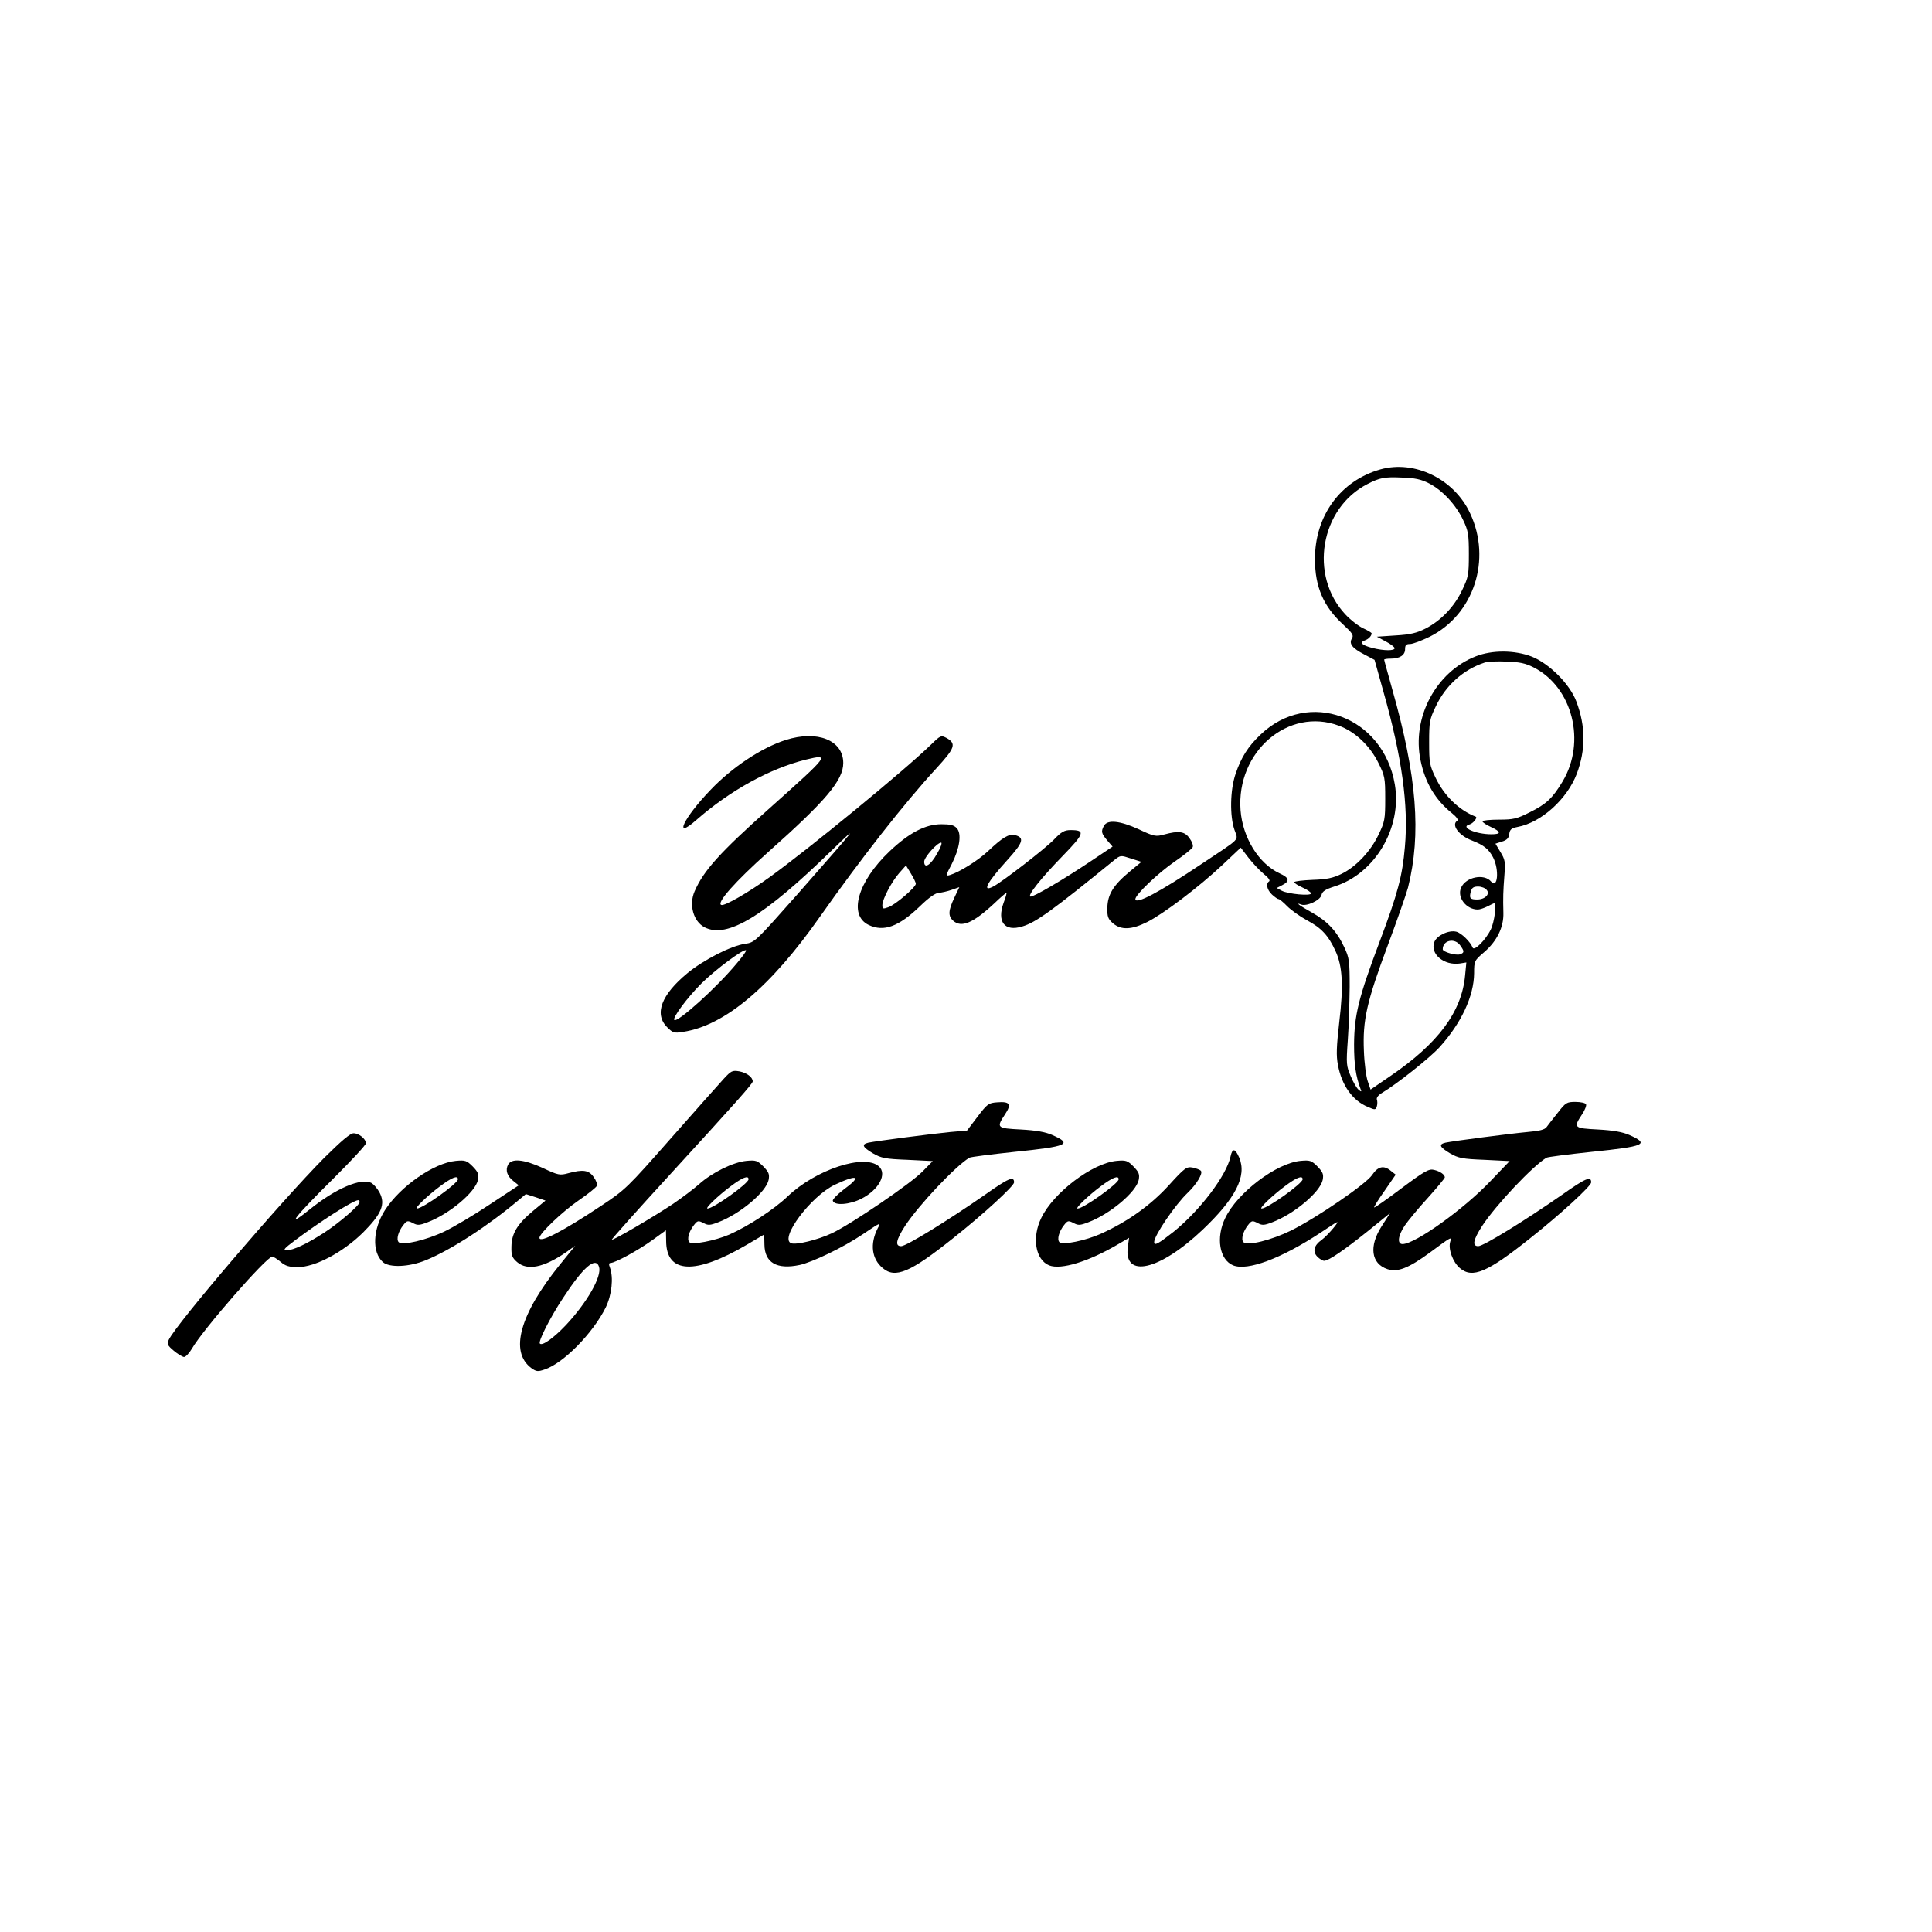 <?xml version="1.0" standalone="no"?>
<!DOCTYPE svg PUBLIC "-//W3C//DTD SVG 20010904//EN"
 "http://www.w3.org/TR/2001/REC-SVG-20010904/DTD/svg10.dtd">
<svg version="1.0" xmlns="http://www.w3.org/2000/svg"
 width="924pt" height="924pt" viewBox="0 0 924 924"
 preserveAspectRatio="xMidYMid meet">
<g transform="translate(0,924) scale(0.1,-0.1)"
fill="#000000" stroke="none">
<path d="M6602 6995 c-191 -54 -314 -222 -313 -430 0 -132 41 -226 135 -312
44 -41 51 -51 42 -66 -16 -25 1 -47 59 -77 l49 -26 43 -154 c88 -311 120 -543
102 -741 -12 -138 -33 -220 -122 -456 -100 -265 -120 -349 -121 -488 0 -96 8
-151 31 -213 6 -14 4 -15 -9 -4 -9 7 -26 36 -38 65 -21 49 -22 59 -14 172 5
66 8 181 9 255 0 125 -2 139 -26 190 -36 77 -80 124 -155 166 -59 33 -82 50
-51 38 26 -10 91 20 97 45 4 18 18 27 61 41 194 60 325 280 290 488 -55 326
-413 459 -643 238 -59 -56 -92 -108 -119 -188 -26 -77 -28 -201 -5 -267 18
-53 36 -34 -159 -164 -200 -134 -315 -195 -315 -167 0 21 109 125 189 180 44
30 82 61 85 68 4 8 -3 27 -15 43 -23 33 -51 37 -121 18 -40 -11 -48 -10 -122
25 -90 41 -149 47 -166 17 -15 -28 -13 -36 15 -70 l26 -30 -103 -69 c-134 -90
-278 -174 -290 -170 -15 5 49 86 154 194 105 108 110 124 38 124 -29 0 -44 -8
-80 -46 -45 -46 -245 -200 -288 -223 -58 -31 -33 17 65 125 77 85 84 108 37
120 -29 7 -59 -11 -129 -77 -48 -45 -136 -100 -182 -114 -21 -6 -21 -4 9 53
38 75 48 145 24 171 -14 15 -31 19 -74 19 -76 0 -154 -41 -247 -129 -154 -146
-199 -306 -100 -353 72 -34 143 -8 244 89 44 43 76 65 92 65 13 1 40 7 60 14
l37 13 -24 -51 c-29 -61 -30 -87 -6 -109 40 -36 96 -12 199 84 28 27 54 49 56
49 3 0 -3 -21 -13 -47 -33 -92 4 -140 89 -114 65 19 145 77 442 319 28 22 29
22 78 6 l50 -16 -58 -48 c-77 -64 -104 -109 -105 -172 -1 -42 3 -53 27 -74 39
-33 89 -31 163 6 78 39 247 167 359 272 l89 84 36 -47 c20 -26 53 -61 73 -78
21 -16 33 -32 27 -36 -17 -11 -11 -40 13 -63 13 -12 27 -22 32 -22 4 0 23 -15
41 -34 19 -19 61 -49 94 -67 70 -37 103 -73 137 -147 34 -73 39 -167 18 -342
-13 -115 -15 -158 -6 -204 18 -97 70 -170 143 -200 34 -15 37 -15 43 3 3 10 3
25 0 32 -3 9 7 22 26 33 69 41 229 168 274 218 104 115 164 244 165 353 0 59
1 61 49 102 61 53 93 119 91 187 -2 74 -1 103 5 181 5 63 3 74 -19 110 l-24
40 31 10 c24 7 33 17 35 36 3 22 10 28 40 34 113 21 236 132 283 254 43 115
43 227 -2 346 -31 83 -130 182 -214 215 -81 31 -188 32 -267 1 -190 -74 -307
-293 -264 -498 22 -107 71 -189 151 -253 20 -16 31 -31 25 -35 -31 -19 6 -71
70 -95 57 -22 80 -41 101 -81 30 -59 22 -153 -10 -115 -33 39 -120 22 -143
-29 -21 -46 24 -105 80 -105 9 0 30 7 46 15 15 8 30 15 32 15 13 0 1 -90 -16
-125 -24 -50 -80 -106 -87 -87 -10 27 -54 70 -78 76 -36 9 -93 -18 -105 -49
-22 -57 46 -114 122 -103 l31 5 -6 -62 c-16 -174 -129 -326 -360 -483 l-92
-63 -13 38 c-8 21 -17 88 -19 148 -6 146 13 233 115 506 44 118 87 241 96 274
64 256 43 531 -75 947 -21 76 -39 140 -39 143 0 3 14 5 31 5 44 0 69 17 69 45
0 20 5 25 24 25 13 0 55 16 94 35 211 106 297 369 193 590 -76 164 -265 256
-429 210z m233 -67 c64 -33 129 -103 163 -176 24 -50 27 -69 27 -162 0 -97 -2
-110 -32 -172 -37 -79 -101 -146 -175 -184 -41 -21 -73 -29 -143 -33 l-90 -6
43 -23 c23 -12 42 -27 42 -32 0 -13 -51 -13 -106 1 -50 13 -64 26 -37 36 18 6
33 22 33 34 0 3 -18 14 -40 24 -22 10 -61 40 -86 67 -174 186 -120 507 106
623 58 30 82 35 165 31 62 -2 91 -8 130 -28z m500 -880 c186 -95 252 -356 138
-546 -48 -80 -78 -108 -157 -147 -61 -31 -78 -35 -147 -35 -44 0 -79 -4 -79
-8 0 -5 18 -17 40 -27 50 -23 51 -35 3 -35 -76 0 -152 34 -105 47 17 4 40 33
30 37 -80 31 -151 100 -192 186 -29 60 -31 73 -31 170 0 97 2 110 32 172 47
100 132 176 233 209 14 5 61 7 105 5 62 -2 91 -8 130 -28z m-931 -279 c77 -28
148 -96 188 -177 31 -62 33 -73 33 -172 0 -97 -2 -110 -32 -172 -38 -80 -108
-154 -178 -188 -39 -19 -70 -26 -137 -28 -49 -2 -88 -7 -88 -11 0 -5 18 -16
40 -26 22 -10 40 -22 40 -28 0 -13 -110 -3 -140 13 l-24 13 27 14 c37 19 33
35 -13 56 -100 46 -177 171 -187 302 -21 280 229 495 471 404z m-1922 -611
c-31 -56 -62 -75 -62 -39 0 21 62 91 81 91 6 0 -2 -24 -19 -52z m-102 -145 c0
-16 -98 -101 -132 -112 -25 -9 -28 -8 -28 10 0 28 44 112 81 154 l32 36 23
-38 c13 -21 24 -43 24 -50z m2730 -29 c18 -20 -8 -46 -45 -46 -34 0 -39 6 -31
37 5 19 13 25 35 25 16 0 34 -7 41 -16z m-126 -266 c20 -28 20 -34 -1 -42 -18
-7 -83 11 -83 24 0 44 58 56 84 18z"/>
<path d="M3758 5701 c-116 -37 -257 -131 -359 -238 -130 -135 -181 -244 -69
-145 161 141 351 246 524 289 117 28 115 25 -174 -233 -238 -212 -315 -298
-358 -397 -28 -64 -6 -144 48 -172 107 -55 283 51 609 369 136 132 130 125
-166 -212 -202 -228 -203 -229 -250 -236 -66 -9 -197 -76 -275 -140 -125 -103
-160 -195 -98 -258 28 -28 34 -30 77 -23 199 30 419 215 654 550 195 277 405
545 557 710 89 97 97 118 50 145 -27 14 -29 14 -75 -31 -132 -128 -585 -499
-772 -634 -101 -73 -215 -139 -231 -133 -26 8 66 112 224 253 278 247 359 344
359 426 0 109 -124 158 -275 110z m-234 -1068 c-97 -117 -285 -286 -299 -271
-10 10 62 107 129 174 67 67 205 169 214 159 3 -3 -17 -30 -44 -62z"/>
<path d="M3460 4079 c-22 -24 -136 -152 -253 -285 -206 -234 -216 -244 -332
-321 -182 -121 -295 -180 -295 -153 0 21 109 125 189 180 44 30 82 61 85 68 4
8 -3 27 -15 43 -23 33 -51 37 -121 18 -40 -11 -48 -10 -122 25 -92 42 -149 47
-166 16 -14 -27 -5 -55 26 -79 l25 -20 -138 -91 c-76 -51 -174 -109 -218 -130
-86 -41 -201 -68 -218 -51 -13 13 -2 52 22 82 17 22 21 22 45 10 22 -12 31
-12 70 3 106 40 230 145 242 203 5 27 1 37 -25 64 -29 29 -36 31 -81 27 -105
-10 -266 -122 -339 -236 -58 -91 -63 -200 -10 -248 31 -28 126 -24 206 9 120
49 297 164 443 287 l35 29 47 -15 47 -16 -58 -48 c-77 -64 -104 -109 -105
-172 -1 -42 3 -53 27 -74 49 -42 126 -27 233 46 l45 32 -73 -90 c-192 -237
-242 -417 -137 -495 24 -17 31 -18 63 -7 90 29 232 174 293 297 29 60 38 142
20 191 -6 15 -5 22 4 22 21 0 133 61 199 109 l65 47 1 -52 c1 -156 139 -162
386 -17 l83 49 1 -48 c1 -87 59 -121 168 -98 61 13 209 84 301 146 91 61 89
60 72 28 -37 -74 -28 -145 25 -189 60 -51 132 -20 335 142 148 117 293 251
293 268 0 32 -26 21 -142 -61 -171 -119 -373 -244 -398 -244 -30 0 -25 29 18
96 67 102 242 287 308 327 7 4 103 16 215 28 256 26 281 37 181 81 -32 14 -76
22 -149 26 -116 6 -119 8 -76 73 32 48 23 62 -38 57 -41 -3 -47 -7 -94 -69
l-50 -66 -80 -7 c-84 -8 -354 -43 -392 -51 -34 -8 -28 -21 22 -51 40 -23 59
-27 166 -31 l120 -6 -48 -49 c-56 -58 -341 -252 -434 -296 -68 -32 -171 -57
-195 -48 -58 22 94 225 209 280 111 52 130 41 41 -24 -30 -23 -53 -47 -51 -53
8 -24 80 -19 137 10 84 43 124 119 83 155 -70 61 -302 -16 -436 -144 -65 -62
-187 -142 -280 -183 -68 -29 -176 -50 -190 -36 -13 13 -2 52 22 82 17 22 21
22 45 10 22 -12 31 -12 70 3 106 40 230 145 242 203 5 27 1 37 -25 64 -29 29
-36 31 -81 27 -63 -6 -165 -56 -227 -112 -26 -23 -82 -65 -123 -93 -94 -63
-289 -177 -294 -172 -2 2 122 141 276 309 314 343 398 437 398 448 0 20 -28
41 -63 48 -35 6 -40 3 -77 -37z m-1270 -479 c0 -20 -168 -140 -196 -140 -14 0
51 62 110 106 57 43 86 54 86 34z m1390 0 c0 -20 -168 -140 -196 -140 -14 0
51 62 110 106 57 43 86 54 86 34z m-715 -419 c14 -45 -56 -169 -159 -279 -58
-61 -112 -100 -124 -88 -9 10 48 123 110 217 97 149 157 201 173 150z"/>
<path d="M7450 3918 c-23 -28 -46 -59 -53 -68 -9 -13 -34 -19 -92 -24 -86 -8
-355 -43 -392 -51 -34 -8 -28 -21 22 -51 40 -23 59 -27 165 -31 l120 -6 -92
-96 c-127 -134 -359 -300 -420 -301 -27 0 -22 40 10 88 15 22 64 82 110 132
45 50 82 95 82 99 0 13 -22 29 -52 36 -24 6 -45 -6 -155 -88 -70 -53 -129 -94
-131 -92 -2 2 20 38 50 80 l53 77 -24 19 c-33 27 -61 21 -89 -21 -29 -43 -263
-203 -387 -265 -94 -46 -209 -75 -228 -56 -13 13 -2 52 22 82 17 22 21 22 45
10 22 -12 31 -12 70 3 106 40 230 145 242 203 5 27 1 37 -25 64 -29 29 -36 31
-81 27 -116 -11 -302 -152 -360 -273 -46 -94 -28 -200 38 -227 69 -27 228 32
417 156 93 62 94 63 64 25 -17 -21 -43 -48 -58 -59 -37 -26 -45 -56 -20 -81
10 -10 25 -19 32 -19 21 0 94 50 209 142 l106 86 -39 -61 c-63 -97 -52 -181
27 -207 48 -16 101 5 202 79 104 77 106 78 98 53 -11 -35 12 -98 46 -127 60
-51 132 -20 335 142 148 117 293 251 293 268 0 32 -26 21 -142 -61 -171 -119
-373 -244 -398 -244 -30 0 -25 29 18 96 67 102 242 287 308 327 7 4 103 16
215 28 256 26 281 37 181 81 -32 14 -76 22 -149 26 -116 6 -119 8 -77 72 14
21 23 44 19 49 -3 6 -26 11 -50 11 -42 0 -47 -3 -85 -52z m-1220 -318 c0 -20
-168 -140 -196 -140 -14 0 51 62 110 106 57 43 86 54 86 34z"/>
<path d="M1551 3703 c-211 -213 -710 -797 -744 -871 -9 -20 -6 -27 24 -52 19
-16 41 -29 49 -30 8 0 25 18 38 40 52 91 357 440 384 440 6 0 23 -11 40 -25
23 -20 41 -25 83 -25 82 0 214 70 310 164 90 90 110 137 80 193 -10 19 -28 39
-38 45 -50 26 -171 -25 -298 -128 -117 -94 -73 -37 118 152 84 84 153 158 153
166 0 21 -33 48 -59 48 -16 0 -59 -37 -140 -117z m169 -212 c0 -15 -98 -100
-169 -146 -85 -55 -148 -84 -180 -85 -20 0 -12 9 40 48 121 91 278 191 302
192 4 0 7 -4 7 -9z"/>
<path d="M5885 3708 c-20 -91 -146 -257 -272 -359 -74 -58 -93 -69 -93 -49 0
31 101 179 160 235 43 41 75 94 63 106 -5 5 -22 11 -39 15 -29 5 -37 0 -115
-86 -87 -95 -196 -173 -325 -231 -71 -32 -182 -55 -197 -40 -13 13 -2 52 22
82 17 22 21 22 45 10 22 -12 31 -12 70 3 106 40 230 145 242 203 5 27 1 37
-25 64 -29 29 -36 31 -81 27 -116 -11 -302 -152 -360 -273 -46 -94 -28 -200
38 -227 57 -22 188 18 329 101 l53 31 -6 -43 c-21 -153 151 -114 357 81 158
150 213 256 176 345 -20 46 -33 47 -42 5z m-535 -108 c0 -20 -168 -140 -196
-140 -14 0 51 62 110 106 57 43 86 54 86 34z"/>
</g>
</svg>
